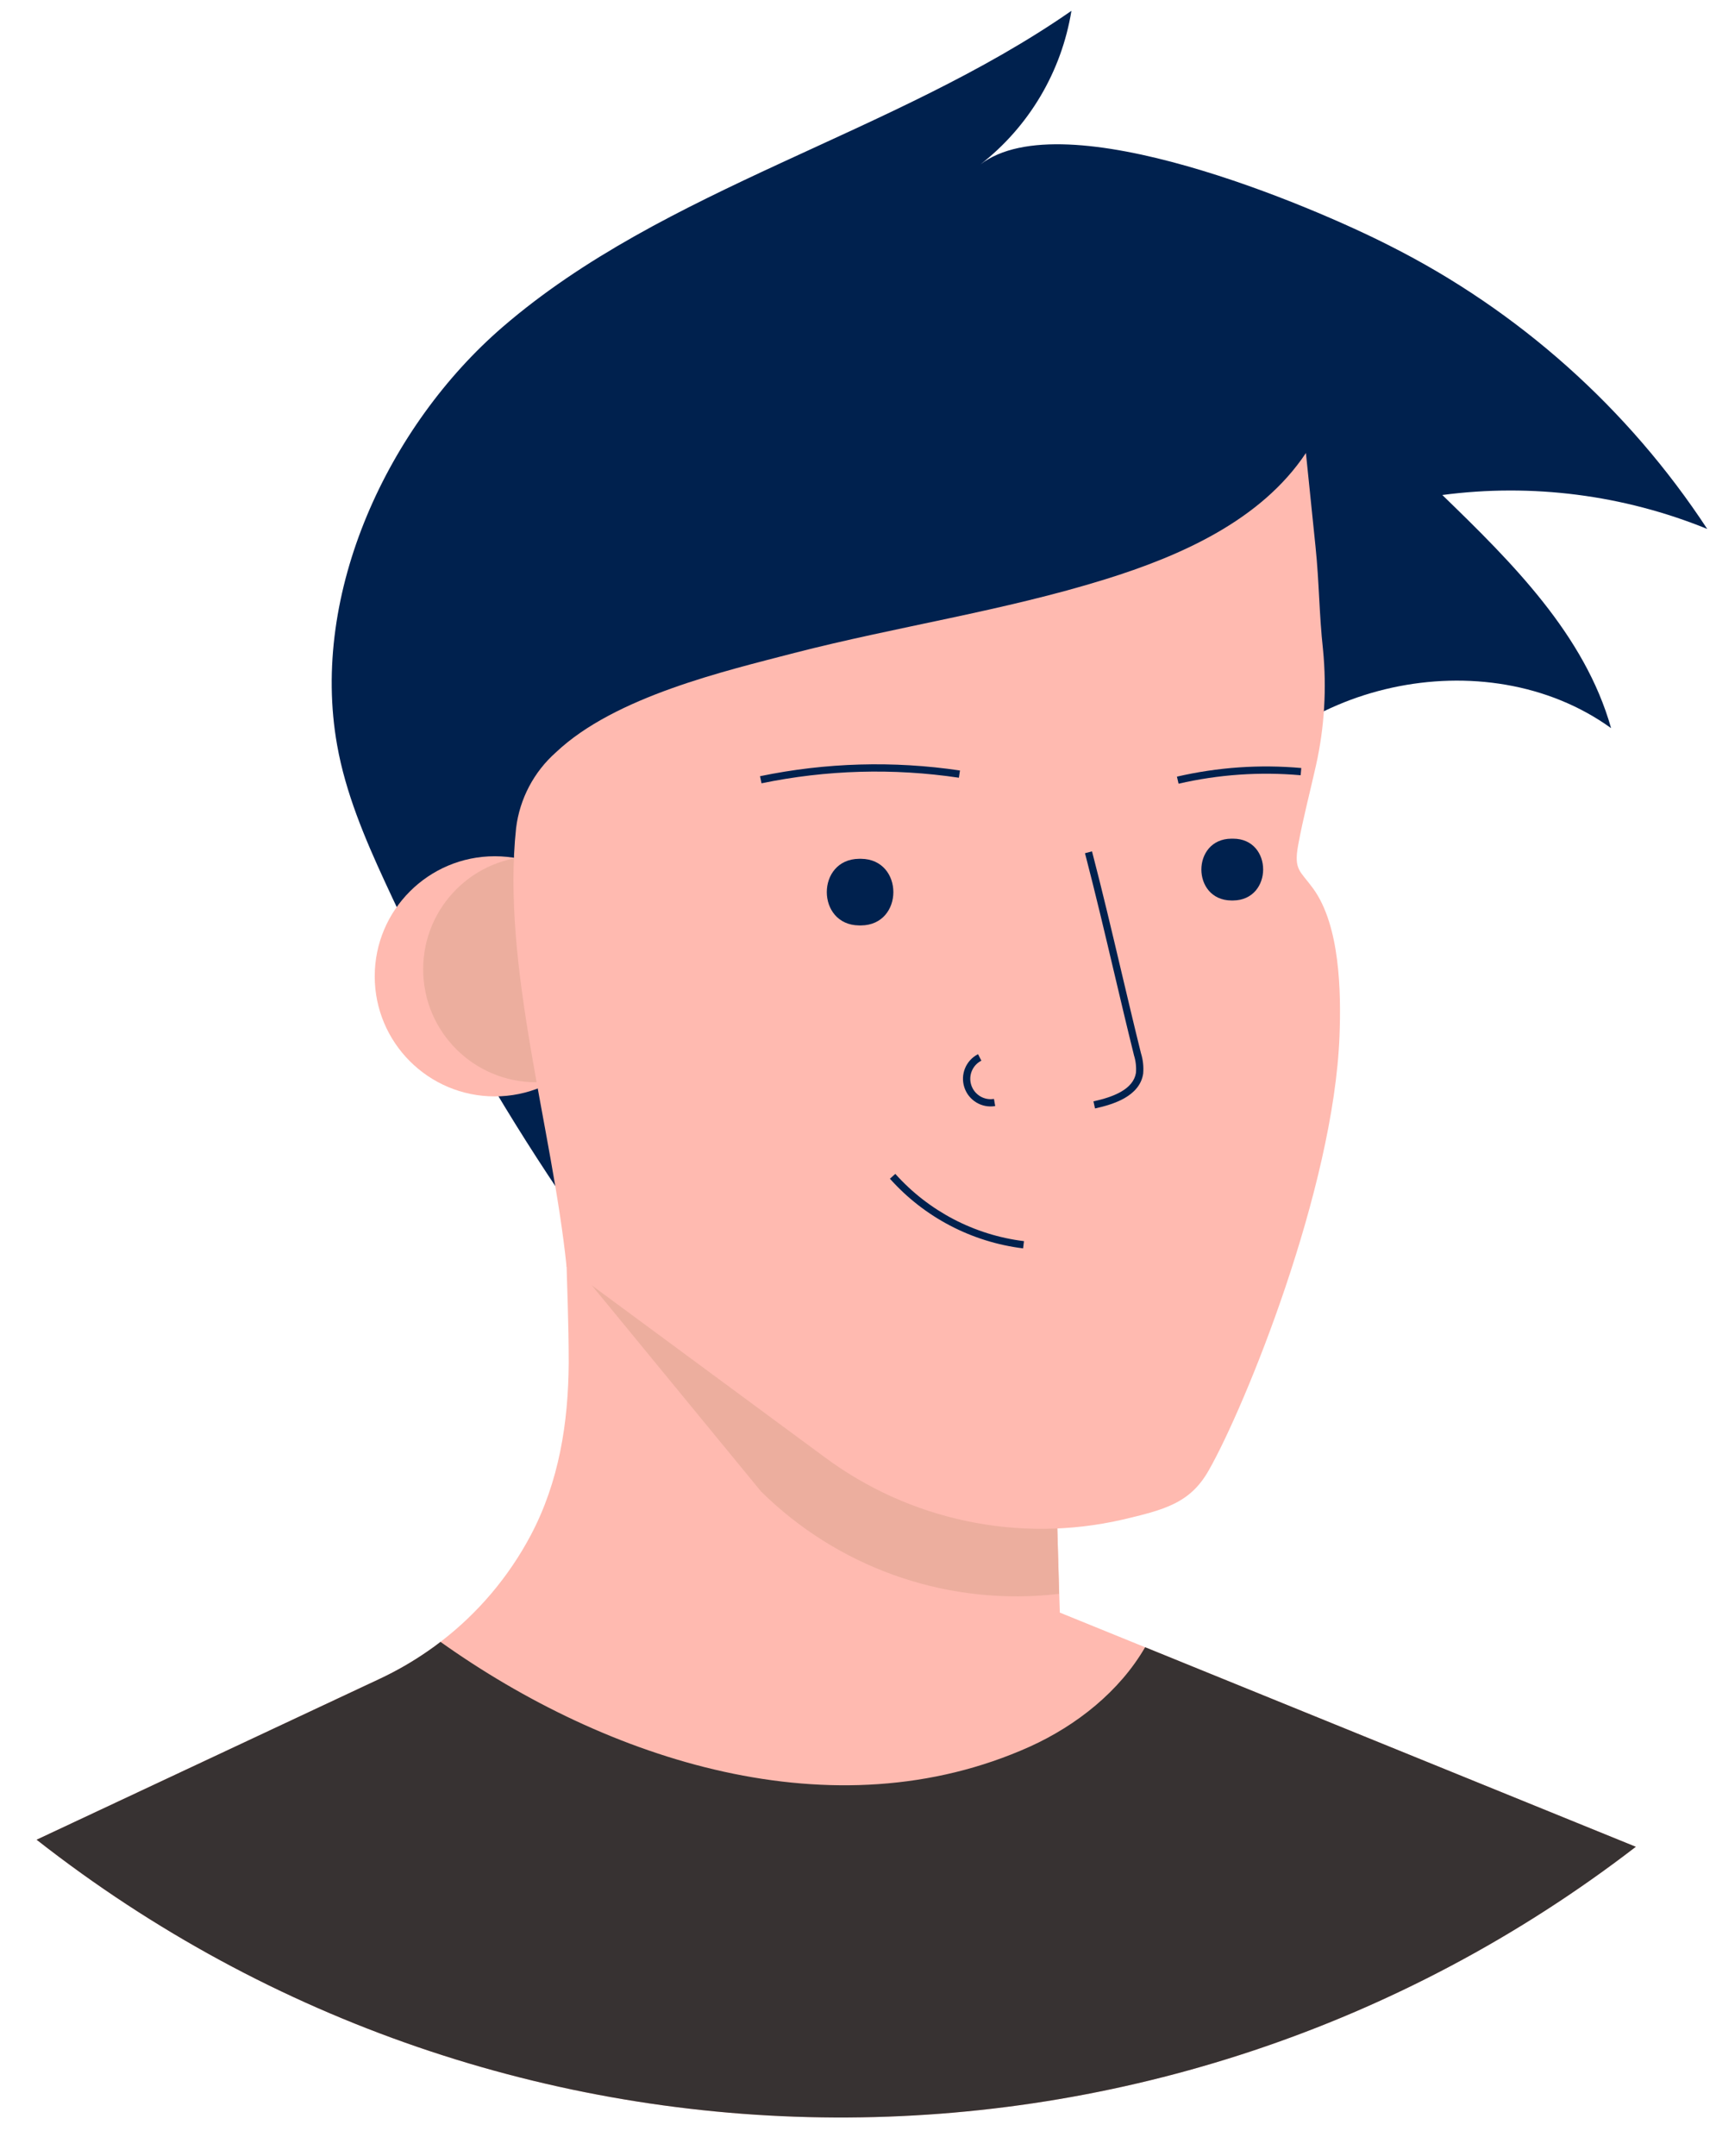 <svg width="43" height="54" viewBox="0 0 43 54" fill="none" xmlns="http://www.w3.org/2000/svg">
<path d="M10.447 23.755C10.169 23.203 9.9 22.644 9.642 22.083C9.136 20.986 8.661 19.862 8.449 18.673C7.761 14.837 9.744 10.654 12.591 8.195C16.643 4.696 22.383 3.375 26.848 0.271C26.6 1.797 25.785 3.172 24.565 4.121C26.655 2.511 32.881 5.163 34.828 6.158C38.055 7.783 40.798 10.229 42.78 13.25C40.678 12.396 38.391 12.103 36.142 12.4C37.891 14.094 39.71 15.9 40.371 18.24C37.234 15.978 32.225 17.067 30.314 20.437C29.088 22.596 29.105 25.225 28.368 27.598C27.589 30.111 25.489 31.707 23.019 32.376C21.157 32.885 17.494 33.115 15.808 32.022C15.297 31.691 14.923 31.185 14.58 30.686C13.039 28.477 11.657 26.161 10.447 23.755Z" fill="#00214E"/>
<path d="M15.406 24.457C15.406 26.119 14.06 27.465 12.398 27.465C10.737 27.465 9.39 26.119 9.39 24.457C9.39 22.796 10.737 21.449 12.398 21.449C14.06 21.449 15.406 22.796 15.406 24.457Z" fill="#FFBAB0"/>
<path d="M16.266 24.28C16.266 25.844 14.999 27.111 13.435 27.111C11.871 27.111 10.604 25.844 10.604 24.28C10.604 22.717 11.871 21.449 13.435 21.449C14.999 21.449 16.266 22.717 16.266 24.28Z" fill="#ECAE9E"/>
<path d="M40.991 46.262C29.163 55.37 12.664 55.297 0.917 46.085L9.527 42.049C9.937 41.857 10.33 41.63 10.703 41.373C10.817 41.295 10.93 41.214 11.038 41.129C11.975 40.412 12.746 39.502 13.299 38.459C14.007 37.123 14.241 35.648 14.251 34.144C14.251 33.646 14.241 33.147 14.226 32.648C14.212 32.149 14.191 31.62 14.186 31.105C14.179 30.545 14.173 29.984 14.168 29.423L14.522 29.6L15.442 30.076L15.868 30.148L20.802 30.987L26.308 31.925L26.474 37.587L26.543 39.938L26.556 40.337V40.395L28.697 41.265L40.991 46.262Z" fill="#FFBAB0"/>
<path d="M26.54 39.926L26.267 39.954C23.605 40.188 20.973 39.24 19.071 37.362L14.226 31.463C14.21 30.95 14.191 31.61 14.186 31.095C14.179 30.534 14.173 29.973 14.168 29.412L14.522 29.589L15.442 30.065L15.868 30.137L20.802 30.976L26.308 31.914L26.474 37.576L26.54 39.926Z" fill="#ECAE9E"/>
<path d="M13.931 18.846C13.379 19.334 13.024 20.007 12.933 20.738C12.563 24.194 13.842 28.272 14.198 31.733L20.642 36.486C22.784 38.086 25.52 38.664 28.125 38.068C29.164 37.822 29.822 37.663 30.291 36.829C31.197 35.237 33.421 29.789 33.566 25.945C33.607 24.854 33.58 23.191 32.908 22.262C32.581 21.81 32.413 21.8 32.531 21.163C32.653 20.497 32.828 19.839 32.975 19.179C33.189 18.224 33.248 17.242 33.152 16.268C33.055 15.384 33.058 14.598 32.965 13.697C32.919 13.26 32.724 11.348 32.724 11.348C31.6 13.039 29.573 13.928 27.697 14.511C25.145 15.304 22.49 15.692 19.903 16.357C18.188 16.805 15.415 17.442 13.931 18.846Z" fill="#FFBAB0"/>
<path d="M21.576 21.513C22.656 21.522 22.656 23.173 21.576 23.182H21.529C20.448 23.173 20.448 21.522 21.529 21.513H21.576Z" fill="#00214E"/>
<path d="M30.9 21.009C31.903 21.009 31.903 22.548 30.9 22.557H30.855C29.854 22.548 29.854 21.016 30.855 21.009H30.9Z" fill="#00214E"/>
<path fill-rule="evenodd" clip-rule="evenodd" d="M25.637 31.272C24.35 31.113 23.164 30.494 22.3 29.527L22.435 29.406C23.271 30.339 24.416 30.938 25.659 31.091L25.637 31.272Z" fill="#00214E"/>
<path fill-rule="evenodd" clip-rule="evenodd" d="M24.028 19.482C22.384 19.237 20.71 19.285 19.082 19.622L19.045 19.444C20.694 19.102 22.39 19.054 24.055 19.301L24.028 19.482Z" fill="#00214E"/>
<path fill-rule="evenodd" clip-rule="evenodd" d="M32.592 19.42C31.568 19.329 30.535 19.401 29.533 19.632L29.492 19.455C30.513 19.219 31.565 19.146 32.608 19.239L32.592 19.42Z" fill="#00214E"/>
<path d="M40.991 46.262C29.163 55.37 12.664 55.297 0.917 46.085L9.527 42.049C9.937 41.856 10.33 41.63 10.703 41.373C10.817 41.295 10.93 41.214 11.038 41.129C15.205 44.094 20.892 45.965 25.811 43.751C26.982 43.22 28.058 42.364 28.695 41.263L40.991 46.262Z" fill="#373232"/>
<path fill-rule="evenodd" clip-rule="evenodd" d="M24.166 27.242C24.058 26.917 24.203 26.563 24.508 26.407L24.591 26.57C24.367 26.684 24.26 26.945 24.339 27.184C24.418 27.423 24.659 27.569 24.907 27.528L24.938 27.707C24.601 27.764 24.273 27.566 24.166 27.242Z" fill="#00214E"/>
<path fill-rule="evenodd" clip-rule="evenodd" d="M27.919 24.367C27.684 23.37 27.449 22.376 27.188 21.373L27.364 21.327C27.626 22.33 27.861 23.329 28.097 24.329C28.259 25.012 28.42 25.696 28.59 26.381C28.642 26.547 28.661 26.721 28.646 26.895L28.646 26.898L28.645 26.901C28.601 27.182 28.412 27.373 28.185 27.505C27.958 27.636 27.682 27.714 27.439 27.767L27.4 27.589C27.638 27.537 27.892 27.463 28.093 27.347C28.294 27.231 28.431 27.08 28.465 26.876C28.477 26.727 28.46 26.576 28.415 26.433L28.414 26.43L28.414 26.428C28.242 25.737 28.081 25.051 27.919 24.367Z" fill="#00214E"/>
</svg>
